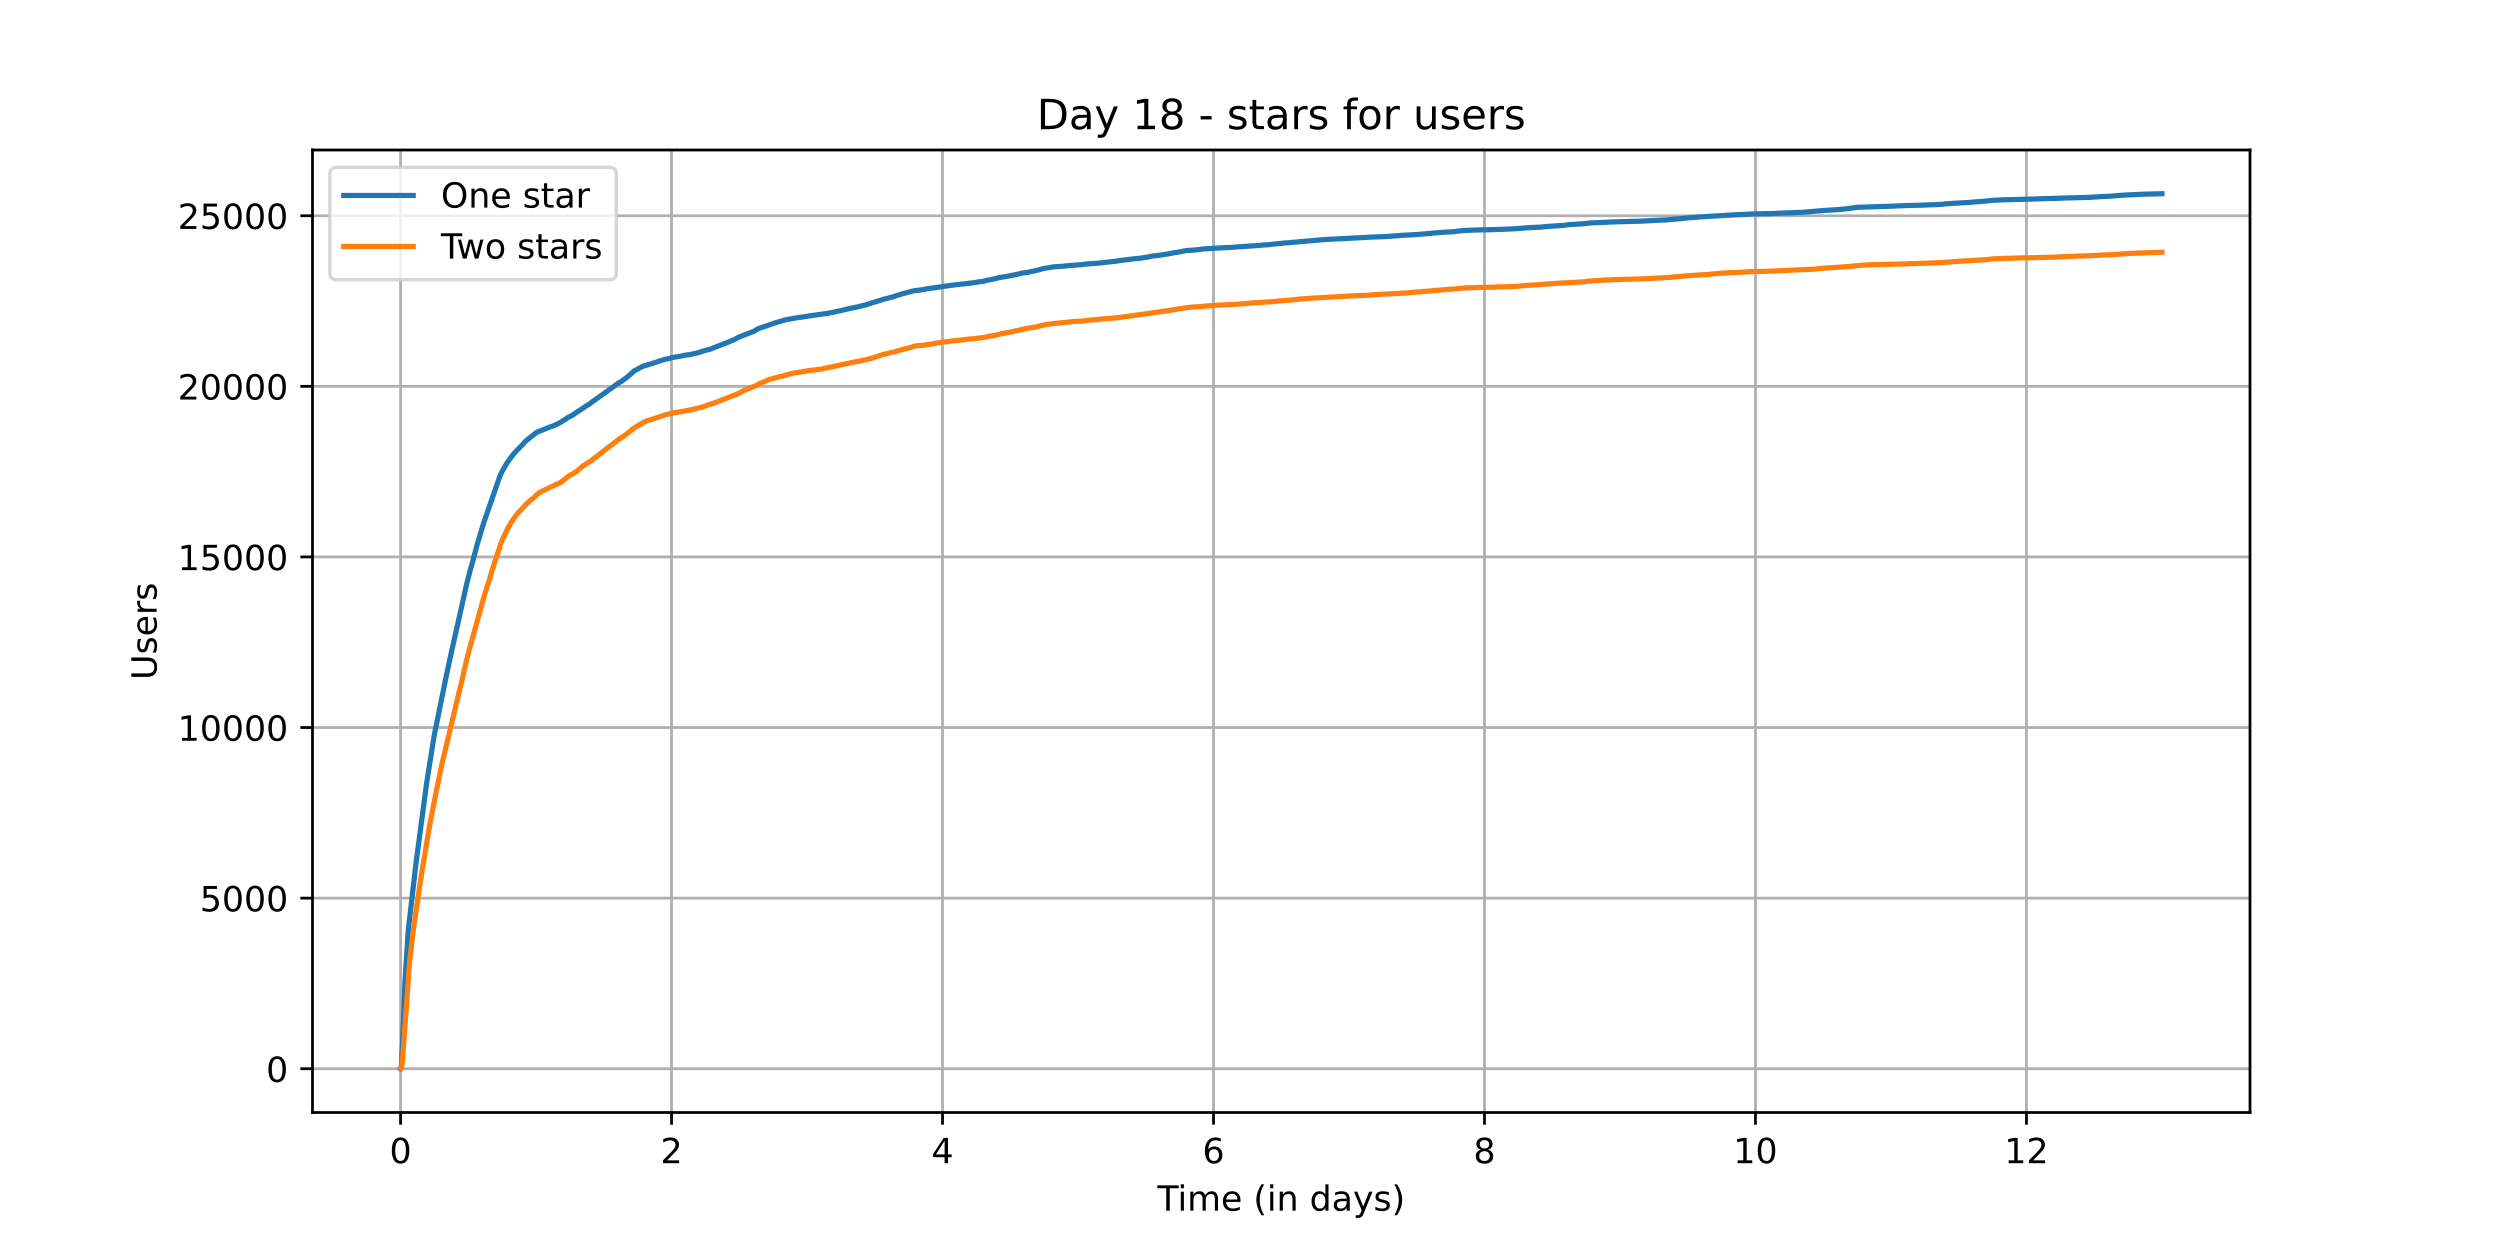 <?xml version="1.0" encoding="utf-8" standalone="no"?>
<!DOCTYPE svg PUBLIC "-//W3C//DTD SVG 1.1//EN"
  "http://www.w3.org/Graphics/SVG/1.1/DTD/svg11.dtd">
<!-- Created with matplotlib (https://matplotlib.org/) -->
<svg height="360pt" version="1.1" viewBox="0 0 720 360" width="720pt" xmlns="http://www.w3.org/2000/svg" xmlns:xlink="http://www.w3.org/1999/xlink">
 <defs>
  <style type="text/css">*{stroke-linecap:butt;stroke-linejoin:round;}</style>
 </defs>
 <g id="figure_1">
  <g id="patch_1">
   <path d="M 0 360 
L 720 360 
L 720 0 
L 0 0 
z
" style="fill:#ffffff;"/>
  </g>
  <g id="axes_1">
   <g id="patch_2">
    <path d="M 90 320.4 
L 648 320.4 
L 648 43.2 
L 90 43.2 
z
" style="fill:#ffffff;"/>
   </g>
   <g id="matplotlib.axis_1">
    <g id="xtick_1">
     <g id="line2d_1">
      <path clip-path="url(#pf887354963)" d="M 115.364 320.4 
L 115.364 43.2 
" style="fill:none;stroke:#b0b0b0;stroke-linecap:square;stroke-width:0.8;"/>
     </g>
     <g id="line2d_2">
      <defs>
       <path d="M 0 0 
L 0 3.5 
" id="m0a5badcfc6" style="stroke:#000000;stroke-width:0.8;"/>
      </defs>
      <g>
       <use style="stroke:#000000;stroke-width:0.8;" x="115.364" xlink:href="#m0a5badcfc6" y="320.4"/>
      </g>
     </g>
     <g id="text_1">
      <!-- 0 -->
      <g transform="translate(112.182 334.998)scale(0.1 -0.1)">
       <defs>
        <path d="M 31.781 66.406 
Q 24.172 66.406 20.328 58.906 
Q 16.5 51.422 16.5 36.375 
Q 16.5 21.391 20.328 13.891 
Q 24.172 6.391 31.781 6.391 
Q 39.453 6.391 43.281 13.891 
Q 47.125 21.391 47.125 36.375 
Q 47.125 51.422 43.281 58.906 
Q 39.453 66.406 31.781 66.406 
z
M 31.781 74.219 
Q 44.047 74.219 50.516 64.516 
Q 56.984 54.828 56.984 36.375 
Q 56.984 17.969 50.516 8.266 
Q 44.047 -1.422 31.781 -1.422 
Q 19.531 -1.422 13.062 8.266 
Q 6.594 17.969 6.594 36.375 
Q 6.594 54.828 13.062 64.516 
Q 19.531 74.219 31.781 74.219 
z
" id="DejaVuSans-48"/>
       </defs>
       <use xlink:href="#DejaVuSans-48"/>
      </g>
     </g>
    </g>
    <g id="xtick_2">
     <g id="line2d_3">
      <path clip-path="url(#pf887354963)" d="M 193.406 320.4 
L 193.406 43.2 
" style="fill:none;stroke:#b0b0b0;stroke-linecap:square;stroke-width:0.8;"/>
     </g>
     <g id="line2d_4">
      <g>
       <use style="stroke:#000000;stroke-width:0.8;" x="193.406" xlink:href="#m0a5badcfc6" y="320.4"/>
      </g>
     </g>
     <g id="text_2">
      <!-- 2 -->
      <g transform="translate(190.225 334.998)scale(0.1 -0.1)">
       <defs>
        <path d="M 19.188 8.297 
L 53.609 8.297 
L 53.609 0 
L 7.328 0 
L 7.328 8.297 
Q 12.938 14.109 22.625 23.891 
Q 32.328 33.688 34.812 36.531 
Q 39.547 41.844 41.422 45.531 
Q 43.312 49.219 43.312 52.781 
Q 43.312 58.594 39.234 62.25 
Q 35.156 65.922 28.609 65.922 
Q 23.969 65.922 18.812 64.312 
Q 13.672 62.703 7.812 59.422 
L 7.812 69.391 
Q 13.766 71.781 18.938 73 
Q 24.125 74.219 28.422 74.219 
Q 39.75 74.219 46.484 68.547 
Q 53.219 62.891 53.219 53.422 
Q 53.219 48.922 51.531 44.891 
Q 49.859 40.875 45.406 35.406 
Q 44.188 33.984 37.641 27.219 
Q 31.109 20.453 19.188 8.297 
z
" id="DejaVuSans-50"/>
       </defs>
       <use xlink:href="#DejaVuSans-50"/>
      </g>
     </g>
    </g>
    <g id="xtick_3">
     <g id="line2d_5">
      <path clip-path="url(#pf887354963)" d="M 271.448 320.4 
L 271.448 43.2 
" style="fill:none;stroke:#b0b0b0;stroke-linecap:square;stroke-width:0.8;"/>
     </g>
     <g id="line2d_6">
      <g>
       <use style="stroke:#000000;stroke-width:0.8;" x="271.448" xlink:href="#m0a5badcfc6" y="320.4"/>
      </g>
     </g>
     <g id="text_3">
      <!-- 4 -->
      <g transform="translate(268.267 334.998)scale(0.1 -0.1)">
       <defs>
        <path d="M 37.797 64.312 
L 12.891 25.391 
L 37.797 25.391 
z
M 35.203 72.906 
L 47.609 72.906 
L 47.609 25.391 
L 58.016 25.391 
L 58.016 17.188 
L 47.609 17.188 
L 47.609 0 
L 37.797 0 
L 37.797 17.188 
L 4.891 17.188 
L 4.891 26.703 
z
" id="DejaVuSans-52"/>
       </defs>
       <use xlink:href="#DejaVuSans-52"/>
      </g>
     </g>
    </g>
    <g id="xtick_4">
     <g id="line2d_7">
      <path clip-path="url(#pf887354963)" d="M 349.49 320.4 
L 349.49 43.2 
" style="fill:none;stroke:#b0b0b0;stroke-linecap:square;stroke-width:0.8;"/>
     </g>
     <g id="line2d_8">
      <g>
       <use style="stroke:#000000;stroke-width:0.8;" x="349.49" xlink:href="#m0a5badcfc6" y="320.4"/>
      </g>
     </g>
     <g id="text_4">
      <!-- 6 -->
      <g transform="translate(346.309 334.998)scale(0.1 -0.1)">
       <defs>
        <path d="M 33.016 40.375 
Q 26.375 40.375 22.484 35.828 
Q 18.609 31.297 18.609 23.391 
Q 18.609 15.531 22.484 10.953 
Q 26.375 6.391 33.016 6.391 
Q 39.656 6.391 43.531 10.953 
Q 47.406 15.531 47.406 23.391 
Q 47.406 31.297 43.531 35.828 
Q 39.656 40.375 33.016 40.375 
z
M 52.594 71.297 
L 52.594 62.312 
Q 48.875 64.062 45.094 64.984 
Q 41.312 65.922 37.594 65.922 
Q 27.828 65.922 22.672 59.328 
Q 17.531 52.734 16.797 39.406 
Q 19.672 43.656 24.016 45.922 
Q 28.375 48.188 33.594 48.188 
Q 44.578 48.188 50.953 41.516 
Q 57.328 34.859 57.328 23.391 
Q 57.328 12.156 50.688 5.359 
Q 44.047 -1.422 33.016 -1.422 
Q 20.359 -1.422 13.672 8.266 
Q 6.984 17.969 6.984 36.375 
Q 6.984 53.656 15.188 63.938 
Q 23.391 74.219 37.203 74.219 
Q 40.922 74.219 44.703 73.484 
Q 48.484 72.75 52.594 71.297 
z
" id="DejaVuSans-54"/>
       </defs>
       <use xlink:href="#DejaVuSans-54"/>
      </g>
     </g>
    </g>
    <g id="xtick_5">
     <g id="line2d_9">
      <path clip-path="url(#pf887354963)" d="M 427.533 320.4 
L 427.533 43.2 
" style="fill:none;stroke:#b0b0b0;stroke-linecap:square;stroke-width:0.8;"/>
     </g>
     <g id="line2d_10">
      <g>
       <use style="stroke:#000000;stroke-width:0.8;" x="427.533" xlink:href="#m0a5badcfc6" y="320.4"/>
      </g>
     </g>
     <g id="text_5">
      <!-- 8 -->
      <g transform="translate(424.351 334.998)scale(0.1 -0.1)">
       <defs>
        <path d="M 31.781 34.625 
Q 24.75 34.625 20.719 30.859 
Q 16.703 27.094 16.703 20.516 
Q 16.703 13.922 20.719 10.156 
Q 24.75 6.391 31.781 6.391 
Q 38.812 6.391 42.859 10.172 
Q 46.922 13.969 46.922 20.516 
Q 46.922 27.094 42.891 30.859 
Q 38.875 34.625 31.781 34.625 
z
M 21.922 38.812 
Q 15.578 40.375 12.031 44.719 
Q 8.5 49.078 8.5 55.328 
Q 8.5 64.062 14.719 69.141 
Q 20.953 74.219 31.781 74.219 
Q 42.672 74.219 48.875 69.141 
Q 55.078 64.062 55.078 55.328 
Q 55.078 49.078 51.531 44.719 
Q 48 40.375 41.703 38.812 
Q 48.828 37.156 52.797 32.312 
Q 56.781 27.484 56.781 20.516 
Q 56.781 9.906 50.312 4.234 
Q 43.844 -1.422 31.781 -1.422 
Q 19.734 -1.422 13.25 4.234 
Q 6.781 9.906 6.781 20.516 
Q 6.781 27.484 10.781 32.312 
Q 14.797 37.156 21.922 38.812 
z
M 18.312 54.391 
Q 18.312 48.734 21.844 45.562 
Q 25.391 42.391 31.781 42.391 
Q 38.141 42.391 41.719 45.562 
Q 45.312 48.734 45.312 54.391 
Q 45.312 60.062 41.719 63.234 
Q 38.141 66.406 31.781 66.406 
Q 25.391 66.406 21.844 63.234 
Q 18.312 60.062 18.312 54.391 
z
" id="DejaVuSans-56"/>
       </defs>
       <use xlink:href="#DejaVuSans-56"/>
      </g>
     </g>
    </g>
    <g id="xtick_6">
     <g id="line2d_11">
      <path clip-path="url(#pf887354963)" d="M 505.575 320.4 
L 505.575 43.2 
" style="fill:none;stroke:#b0b0b0;stroke-linecap:square;stroke-width:0.8;"/>
     </g>
     <g id="line2d_12">
      <g>
       <use style="stroke:#000000;stroke-width:0.8;" x="505.575" xlink:href="#m0a5badcfc6" y="320.4"/>
      </g>
     </g>
     <g id="text_6">
      <!-- 10 -->
      <g transform="translate(499.212 334.998)scale(0.1 -0.1)">
       <defs>
        <path d="M 12.406 8.297 
L 28.516 8.297 
L 28.516 63.922 
L 10.984 60.406 
L 10.984 69.391 
L 28.422 72.906 
L 38.281 72.906 
L 38.281 8.297 
L 54.391 8.297 
L 54.391 0 
L 12.406 0 
z
" id="DejaVuSans-49"/>
       </defs>
       <use xlink:href="#DejaVuSans-49"/>
       <use x="63.623" xlink:href="#DejaVuSans-48"/>
      </g>
     </g>
    </g>
    <g id="xtick_7">
     <g id="line2d_13">
      <path clip-path="url(#pf887354963)" d="M 583.617 320.4 
L 583.617 43.2 
" style="fill:none;stroke:#b0b0b0;stroke-linecap:square;stroke-width:0.8;"/>
     </g>
     <g id="line2d_14">
      <g>
       <use style="stroke:#000000;stroke-width:0.8;" x="583.617" xlink:href="#m0a5badcfc6" y="320.4"/>
      </g>
     </g>
     <g id="text_7">
      <!-- 12 -->
      <g transform="translate(577.255 334.998)scale(0.1 -0.1)">
       <use xlink:href="#DejaVuSans-49"/>
       <use x="63.623" xlink:href="#DejaVuSans-50"/>
      </g>
     </g>
    </g>
    <g id="text_8">
     <!-- Time (in days) -->
     <g transform="translate(333.327 348.677)scale(0.1 -0.1)">
      <defs>
       <path d="M -0.297 72.906 
L 61.375 72.906 
L 61.375 64.594 
L 35.5 64.594 
L 35.5 0 
L 25.594 0 
L 25.594 64.594 
L -0.297 64.594 
z
" id="DejaVuSans-84"/>
       <path d="M 9.422 54.688 
L 18.406 54.688 
L 18.406 0 
L 9.422 0 
z
M 9.422 75.984 
L 18.406 75.984 
L 18.406 64.594 
L 9.422 64.594 
z
" id="DejaVuSans-105"/>
       <path d="M 52 44.188 
Q 55.375 50.25 60.062 53.125 
Q 64.75 56 71.094 56 
Q 79.641 56 84.281 50.016 
Q 88.922 44.047 88.922 33.016 
L 88.922 0 
L 79.891 0 
L 79.891 32.719 
Q 79.891 40.578 77.094 44.375 
Q 74.312 48.188 68.609 48.188 
Q 61.625 48.188 57.562 43.547 
Q 53.516 38.922 53.516 30.906 
L 53.516 0 
L 44.484 0 
L 44.484 32.719 
Q 44.484 40.625 41.703 44.406 
Q 38.922 48.188 33.109 48.188 
Q 26.219 48.188 22.156 43.531 
Q 18.109 38.875 18.109 30.906 
L 18.109 0 
L 9.078 0 
L 9.078 54.688 
L 18.109 54.688 
L 18.109 46.188 
Q 21.188 51.219 25.484 53.609 
Q 29.781 56 35.688 56 
Q 41.656 56 45.828 52.969 
Q 50 49.953 52 44.188 
z
" id="DejaVuSans-109"/>
       <path d="M 56.203 29.594 
L 56.203 25.203 
L 14.891 25.203 
Q 15.484 15.922 20.484 11.062 
Q 25.484 6.203 34.422 6.203 
Q 39.594 6.203 44.453 7.469 
Q 49.312 8.734 54.109 11.281 
L 54.109 2.781 
Q 49.266 0.734 44.188 -0.344 
Q 39.109 -1.422 33.891 -1.422 
Q 20.797 -1.422 13.156 6.188 
Q 5.516 13.812 5.516 26.812 
Q 5.516 40.234 12.766 48.109 
Q 20.016 56 32.328 56 
Q 43.359 56 49.781 48.891 
Q 56.203 41.797 56.203 29.594 
z
M 47.219 32.234 
Q 47.125 39.594 43.094 43.984 
Q 39.062 48.391 32.422 48.391 
Q 24.906 48.391 20.391 44.141 
Q 15.875 39.891 15.188 32.172 
z
" id="DejaVuSans-101"/>
       <path id="DejaVuSans-32"/>
       <path d="M 31 75.875 
Q 24.469 64.656 21.281 53.656 
Q 18.109 42.672 18.109 31.391 
Q 18.109 20.125 21.312 9.062 
Q 24.516 -2 31 -13.188 
L 23.188 -13.188 
Q 15.875 -1.703 12.234 9.375 
Q 8.594 20.453 8.594 31.391 
Q 8.594 42.281 12.203 53.312 
Q 15.828 64.359 23.188 75.875 
z
" id="DejaVuSans-40"/>
       <path d="M 54.891 33.016 
L 54.891 0 
L 45.906 0 
L 45.906 32.719 
Q 45.906 40.484 42.875 44.328 
Q 39.844 48.188 33.797 48.188 
Q 26.516 48.188 22.312 43.547 
Q 18.109 38.922 18.109 30.906 
L 18.109 0 
L 9.078 0 
L 9.078 54.688 
L 18.109 54.688 
L 18.109 46.188 
Q 21.344 51.125 25.703 53.562 
Q 30.078 56 35.797 56 
Q 45.219 56 50.047 50.172 
Q 54.891 44.344 54.891 33.016 
z
" id="DejaVuSans-110"/>
       <path d="M 45.406 46.391 
L 45.406 75.984 
L 54.391 75.984 
L 54.391 0 
L 45.406 0 
L 45.406 8.203 
Q 42.578 3.328 38.25 0.953 
Q 33.938 -1.422 27.875 -1.422 
Q 17.969 -1.422 11.734 6.484 
Q 5.516 14.406 5.516 27.297 
Q 5.516 40.188 11.734 48.094 
Q 17.969 56 27.875 56 
Q 33.938 56 38.25 53.625 
Q 42.578 51.266 45.406 46.391 
z
M 14.797 27.297 
Q 14.797 17.391 18.875 11.75 
Q 22.953 6.109 30.078 6.109 
Q 37.203 6.109 41.297 11.75 
Q 45.406 17.391 45.406 27.297 
Q 45.406 37.203 41.297 42.844 
Q 37.203 48.484 30.078 48.484 
Q 22.953 48.484 18.875 42.844 
Q 14.797 37.203 14.797 27.297 
z
" id="DejaVuSans-100"/>
       <path d="M 34.281 27.484 
Q 23.391 27.484 19.188 25 
Q 14.984 22.516 14.984 16.5 
Q 14.984 11.719 18.141 8.906 
Q 21.297 6.109 26.703 6.109 
Q 34.188 6.109 38.703 11.406 
Q 43.219 16.703 43.219 25.484 
L 43.219 27.484 
z
M 52.203 31.203 
L 52.203 0 
L 43.219 0 
L 43.219 8.297 
Q 40.141 3.328 35.547 0.953 
Q 30.953 -1.422 24.312 -1.422 
Q 15.922 -1.422 10.953 3.297 
Q 6 8.016 6 15.922 
Q 6 25.141 12.172 29.828 
Q 18.359 34.516 30.609 34.516 
L 43.219 34.516 
L 43.219 35.406 
Q 43.219 41.609 39.141 45 
Q 35.062 48.391 27.688 48.391 
Q 23 48.391 18.547 47.266 
Q 14.109 46.141 10.016 43.891 
L 10.016 52.203 
Q 14.938 54.109 19.578 55.047 
Q 24.219 56 28.609 56 
Q 40.484 56 46.344 49.844 
Q 52.203 43.703 52.203 31.203 
z
" id="DejaVuSans-97"/>
       <path d="M 32.172 -5.078 
Q 28.375 -14.844 24.75 -17.812 
Q 21.141 -20.797 15.094 -20.797 
L 7.906 -20.797 
L 7.906 -13.281 
L 13.188 -13.281 
Q 16.891 -13.281 18.938 -11.516 
Q 21 -9.766 23.484 -3.219 
L 25.094 0.875 
L 2.984 54.688 
L 12.5 54.688 
L 29.594 11.922 
L 46.688 54.688 
L 56.203 54.688 
z
" id="DejaVuSans-121"/>
       <path d="M 44.281 53.078 
L 44.281 44.578 
Q 40.484 46.531 36.375 47.5 
Q 32.281 48.484 27.875 48.484 
Q 21.188 48.484 17.844 46.438 
Q 14.5 44.391 14.5 40.281 
Q 14.5 37.156 16.891 35.375 
Q 19.281 33.594 26.516 31.984 
L 29.594 31.297 
Q 39.156 29.25 43.188 25.516 
Q 47.219 21.781 47.219 15.094 
Q 47.219 7.469 41.188 3.016 
Q 35.156 -1.422 24.609 -1.422 
Q 20.219 -1.422 15.453 -0.562 
Q 10.688 0.297 5.422 2 
L 5.422 11.281 
Q 10.406 8.688 15.234 7.391 
Q 20.062 6.109 24.812 6.109 
Q 31.156 6.109 34.562 8.281 
Q 37.984 10.453 37.984 14.406 
Q 37.984 18.062 35.516 20.016 
Q 33.062 21.969 24.703 23.781 
L 21.578 24.516 
Q 13.234 26.266 9.516 29.906 
Q 5.812 33.547 5.812 39.891 
Q 5.812 47.609 11.281 51.797 
Q 16.75 56 26.812 56 
Q 31.781 56 36.172 55.266 
Q 40.578 54.547 44.281 53.078 
z
" id="DejaVuSans-115"/>
       <path d="M 8.016 75.875 
L 15.828 75.875 
Q 23.141 64.359 26.781 53.312 
Q 30.422 42.281 30.422 31.391 
Q 30.422 20.453 26.781 9.375 
Q 23.141 -1.703 15.828 -13.188 
L 8.016 -13.188 
Q 14.5 -2 17.703 9.062 
Q 20.906 20.125 20.906 31.391 
Q 20.906 42.672 17.703 53.656 
Q 14.5 64.656 8.016 75.875 
z
" id="DejaVuSans-41"/>
      </defs>
      <use xlink:href="#DejaVuSans-84"/>
      <use x="57.959" xlink:href="#DejaVuSans-105"/>
      <use x="85.742" xlink:href="#DejaVuSans-109"/>
      <use x="183.154" xlink:href="#DejaVuSans-101"/>
      <use x="244.678" xlink:href="#DejaVuSans-32"/>
      <use x="276.465" xlink:href="#DejaVuSans-40"/>
      <use x="315.479" xlink:href="#DejaVuSans-105"/>
      <use x="343.262" xlink:href="#DejaVuSans-110"/>
      <use x="406.641" xlink:href="#DejaVuSans-32"/>
      <use x="438.428" xlink:href="#DejaVuSans-100"/>
      <use x="501.904" xlink:href="#DejaVuSans-97"/>
      <use x="563.184" xlink:href="#DejaVuSans-121"/>
      <use x="622.363" xlink:href="#DejaVuSans-115"/>
      <use x="674.463" xlink:href="#DejaVuSans-41"/>
     </g>
    </g>
   </g>
   <g id="matplotlib.axis_2">
    <g id="ytick_1">
     <g id="line2d_15">
      <path clip-path="url(#pf887354963)" d="M 90 307.8 
L 648 307.8 
" style="fill:none;stroke:#b0b0b0;stroke-linecap:square;stroke-width:0.8;"/>
     </g>
     <g id="line2d_16">
      <defs>
       <path d="M 0 0 
L -3.5 0 
" id="m381aee2d5c" style="stroke:#000000;stroke-width:0.8;"/>
      </defs>
      <g>
       <use style="stroke:#000000;stroke-width:0.8;" x="90" xlink:href="#m381aee2d5c" y="307.8"/>
      </g>
     </g>
     <g id="text_9">
      <!-- 0 -->
      <g transform="translate(76.638 311.599)scale(0.1 -0.1)">
       <use xlink:href="#DejaVuSans-48"/>
      </g>
     </g>
    </g>
    <g id="ytick_2">
     <g id="line2d_17">
      <path clip-path="url(#pf887354963)" d="M 90 258.668 
L 648 258.668 
" style="fill:none;stroke:#b0b0b0;stroke-linecap:square;stroke-width:0.8;"/>
     </g>
     <g id="line2d_18">
      <g>
       <use style="stroke:#000000;stroke-width:0.8;" x="90" xlink:href="#m381aee2d5c" y="258.668"/>
      </g>
     </g>
     <g id="text_10">
      <!-- 5000 -->
      <g transform="translate(57.55 262.467)scale(0.1 -0.1)">
       <defs>
        <path d="M 10.797 72.906 
L 49.516 72.906 
L 49.516 64.594 
L 19.828 64.594 
L 19.828 46.734 
Q 21.969 47.469 24.109 47.828 
Q 26.266 48.188 28.422 48.188 
Q 40.625 48.188 47.75 41.5 
Q 54.891 34.812 54.891 23.391 
Q 54.891 11.625 47.562 5.094 
Q 40.234 -1.422 26.906 -1.422 
Q 22.312 -1.422 17.547 -0.641 
Q 12.797 0.141 7.719 1.703 
L 7.719 11.625 
Q 12.109 9.234 16.797 8.062 
Q 21.484 6.891 26.703 6.891 
Q 35.156 6.891 40.078 11.328 
Q 45.016 15.766 45.016 23.391 
Q 45.016 31 40.078 35.438 
Q 35.156 39.891 26.703 39.891 
Q 22.75 39.891 18.812 39.016 
Q 14.891 38.141 10.797 36.281 
z
" id="DejaVuSans-53"/>
       </defs>
       <use xlink:href="#DejaVuSans-53"/>
       <use x="63.623" xlink:href="#DejaVuSans-48"/>
       <use x="127.246" xlink:href="#DejaVuSans-48"/>
       <use x="190.869" xlink:href="#DejaVuSans-48"/>
      </g>
     </g>
    </g>
    <g id="ytick_3">
     <g id="line2d_19">
      <path clip-path="url(#pf887354963)" d="M 90 209.535 
L 648 209.535 
" style="fill:none;stroke:#b0b0b0;stroke-linecap:square;stroke-width:0.8;"/>
     </g>
     <g id="line2d_20">
      <g>
       <use style="stroke:#000000;stroke-width:0.8;" x="90" xlink:href="#m381aee2d5c" y="209.535"/>
      </g>
     </g>
     <g id="text_11">
      <!-- 10000 -->
      <g transform="translate(51.188 213.334)scale(0.1 -0.1)">
       <use xlink:href="#DejaVuSans-49"/>
       <use x="63.623" xlink:href="#DejaVuSans-48"/>
       <use x="127.246" xlink:href="#DejaVuSans-48"/>
       <use x="190.869" xlink:href="#DejaVuSans-48"/>
       <use x="254.492" xlink:href="#DejaVuSans-48"/>
      </g>
     </g>
    </g>
    <g id="ytick_4">
     <g id="line2d_21">
      <path clip-path="url(#pf887354963)" d="M 90 160.403 
L 648 160.403 
" style="fill:none;stroke:#b0b0b0;stroke-linecap:square;stroke-width:0.8;"/>
     </g>
     <g id="line2d_22">
      <g>
       <use style="stroke:#000000;stroke-width:0.8;" x="90" xlink:href="#m381aee2d5c" y="160.403"/>
      </g>
     </g>
     <g id="text_12">
      <!-- 15000 -->
      <g transform="translate(51.188 164.202)scale(0.1 -0.1)">
       <use xlink:href="#DejaVuSans-49"/>
       <use x="63.623" xlink:href="#DejaVuSans-53"/>
       <use x="127.246" xlink:href="#DejaVuSans-48"/>
       <use x="190.869" xlink:href="#DejaVuSans-48"/>
       <use x="254.492" xlink:href="#DejaVuSans-48"/>
      </g>
     </g>
    </g>
    <g id="ytick_5">
     <g id="line2d_23">
      <path clip-path="url(#pf887354963)" d="M 90 111.27 
L 648 111.27 
" style="fill:none;stroke:#b0b0b0;stroke-linecap:square;stroke-width:0.8;"/>
     </g>
     <g id="line2d_24">
      <g>
       <use style="stroke:#000000;stroke-width:0.8;" x="90" xlink:href="#m381aee2d5c" y="111.27"/>
      </g>
     </g>
     <g id="text_13">
      <!-- 20000 -->
      <g transform="translate(51.188 115.07)scale(0.1 -0.1)">
       <use xlink:href="#DejaVuSans-50"/>
       <use x="63.623" xlink:href="#DejaVuSans-48"/>
       <use x="127.246" xlink:href="#DejaVuSans-48"/>
       <use x="190.869" xlink:href="#DejaVuSans-48"/>
       <use x="254.492" xlink:href="#DejaVuSans-48"/>
      </g>
     </g>
    </g>
    <g id="ytick_6">
     <g id="line2d_25">
      <path clip-path="url(#pf887354963)" d="M 90 62.138 
L 648 62.138 
" style="fill:none;stroke:#b0b0b0;stroke-linecap:square;stroke-width:0.8;"/>
     </g>
     <g id="line2d_26">
      <g>
       <use style="stroke:#000000;stroke-width:0.8;" x="90" xlink:href="#m381aee2d5c" y="62.138"/>
      </g>
     </g>
     <g id="text_14">
      <!-- 25000 -->
      <g transform="translate(51.188 65.937)scale(0.1 -0.1)">
       <use xlink:href="#DejaVuSans-50"/>
       <use x="63.623" xlink:href="#DejaVuSans-53"/>
       <use x="127.246" xlink:href="#DejaVuSans-48"/>
       <use x="190.869" xlink:href="#DejaVuSans-48"/>
       <use x="254.492" xlink:href="#DejaVuSans-48"/>
      </g>
     </g>
    </g>
    <g id="text_15">
     <!-- Users -->
     <g transform="translate(45.108 195.801)rotate(-90)scale(0.1 -0.1)">
      <defs>
       <path d="M 8.688 72.906 
L 18.609 72.906 
L 18.609 28.609 
Q 18.609 16.891 22.844 11.734 
Q 27.094 6.594 36.625 6.594 
Q 46.094 6.594 50.344 11.734 
Q 54.594 16.891 54.594 28.609 
L 54.594 72.906 
L 64.5 72.906 
L 64.5 27.391 
Q 64.5 13.141 57.438 5.859 
Q 50.391 -1.422 36.625 -1.422 
Q 22.797 -1.422 15.734 5.859 
Q 8.688 13.141 8.688 27.391 
z
" id="DejaVuSans-85"/>
       <path d="M 41.109 46.297 
Q 39.594 47.172 37.812 47.578 
Q 36.031 48 33.891 48 
Q 26.266 48 22.188 43.047 
Q 18.109 38.094 18.109 28.812 
L 18.109 0 
L 9.078 0 
L 9.078 54.688 
L 18.109 54.688 
L 18.109 46.188 
Q 20.953 51.172 25.484 53.578 
Q 30.031 56 36.531 56 
Q 37.453 56 38.578 55.875 
Q 39.703 55.766 41.062 55.516 
z
" id="DejaVuSans-114"/>
      </defs>
      <use xlink:href="#DejaVuSans-85"/>
      <use x="73.193" xlink:href="#DejaVuSans-115"/>
      <use x="125.293" xlink:href="#DejaVuSans-101"/>
      <use x="186.816" xlink:href="#DejaVuSans-114"/>
      <use x="227.93" xlink:href="#DejaVuSans-115"/>
     </g>
    </g>
   </g>
   <g id="line2d_27">
    <path clip-path="url(#pf887354963)" d="M 115.364 307.8 
L 115.465 307.712 
L 115.626 306.64 
L 115.868 301.943 
L 116.646 282.458 
L 117.533 268.592 
L 117.694 266.883 
L 119.842 248.369 
L 120.674 242.11 
L 122.823 225.847 
L 125.025 211.962 
L 128.651 194.098 
L 128.785 193.518 
L 129.403 190.56 
L 130.369 186.207 
L 130.852 184.045 
L 131.9 179.417 
L 134.263 168.785 
L 134.424 168.077 
L 135.123 165.395 
L 135.633 163.449 
L 135.794 162.948 
L 137.539 156.423 
L 137.97 155.028 
L 139.287 150.655 
L 144.042 136.927 
L 144.203 136.603 
L 144.606 135.748 
L 146.192 133.036 
L 146.273 132.938 
L 147.965 130.678 
L 150.866 127.632 
L 151.107 127.327 
L 151.51 126.924 
L 153.981 124.978 
L 154.303 124.703 
L 154.598 124.536 
L 155.135 124.271 
L 158.197 123.062 
L 158.385 122.964 
L 158.762 122.866 
L 159.084 122.758 
L 160.507 122.139 
L 160.749 121.971 
L 161.689 121.51 
L 162.145 121.166 
L 162.978 120.674 
L 163.085 120.576 
L 163.488 120.281 
L 164.32 119.869 
L 164.508 119.77 
L 165.019 119.495 
L 165.233 119.309 
L 167.382 117.884 
L 167.811 117.618 
L 168.107 117.383 
L 168.429 117.196 
L 169.852 116.272 
L 170.067 116.164 
L 170.738 115.574 
L 170.953 115.466 
L 171.356 115.211 
L 171.571 114.995 
L 171.759 114.887 
L 178.339 110.17 
L 179.011 109.816 
L 179.521 109.423 
L 179.789 109.236 
L 179.977 109.089 
L 180.353 108.843 
L 180.595 108.617 
L 181.105 108.224 
L 181.266 108.077 
L 181.669 107.674 
L 181.857 107.536 
L 182.018 107.418 
L 182.18 107.242 
L 182.582 106.839 
L 183.441 106.416 
L 183.791 106.19 
L 184.006 106.082 
L 184.65 105.748 
L 184.865 105.64 
L 185.321 105.424 
L 185.697 105.316 
L 185.993 105.227 
L 187.631 104.736 
L 187.953 104.638 
L 188.275 104.529 
L 191.498 103.478 
L 192.169 103.37 
L 192.76 103.262 
L 193.109 103.154 
L 193.27 103.046 
L 193.861 102.938 
L 194.506 102.83 
L 195.07 102.731 
L 195.875 102.623 
L 196.896 102.368 
L 197.513 102.26 
L 197.997 102.201 
L 198.909 102.102 
L 199.071 102.034 
L 199.474 101.935 
L 199.742 101.857 
L 200.413 101.749 
L 201.783 101.356 
L 202.051 101.247 
L 203.609 100.786 
L 204.2 100.678 
L 209.866 98.486 
L 210.054 98.388 
L 211.907 97.592 
L 212.82 97.061 
L 217.386 95.302 
L 217.574 95.096 
L 218.192 94.762 
L 218.38 94.654 
L 222.999 93.062 
L 223.402 92.954 
L 225.523 92.286 
L 226.007 92.178 
L 226.812 91.991 
L 227.511 91.883 
L 227.752 91.834 
L 228.343 91.735 
L 228.639 91.657 
L 229.068 91.608 
L 229.632 91.509 
L 229.82 91.45 
L 230.25 91.401 
L 231.243 91.293 
L 231.485 91.244 
L 232.263 91.136 
L 233.043 90.969 
L 233.956 90.861 
L 234.171 90.831 
L 234.949 90.723 
L 235.513 90.635 
L 236.4 90.527 
L 236.937 90.438 
L 237.876 90.33 
L 238.467 90.222 
L 238.95 90.114 
L 239.138 90.065 
L 239.89 89.957 
L 241.02 89.662 
L 241.557 89.554 
L 242.014 89.505 
L 242.524 89.397 
L 242.846 89.289 
L 244.619 88.866 
L 244.888 88.797 
L 245.532 88.689 
L 246.284 88.522 
L 246.928 88.414 
L 247.223 88.326 
L 248.378 88.021 
L 248.996 87.913 
L 251.52 87.107 
L 251.896 86.999 
L 252.165 86.93 
L 252.487 86.822 
L 254.823 86.085 
L 255.307 85.987 
L 255.603 85.898 
L 256.086 85.79 
L 257.483 85.397 
L 257.752 85.289 
L 260.062 84.552 
L 260.519 84.444 
L 261.379 84.238 
L 261.674 84.13 
L 262.775 83.835 
L 263.367 83.727 
L 263.823 83.668 
L 264.79 83.56 
L 265.3 83.481 
L 266.107 83.373 
L 266.939 83.177 
L 267.53 83.068 
L 267.96 83.019 
L 269.034 82.911 
L 269.276 82.852 
L 269.974 82.744 
L 270.457 82.675 
L 271.424 82.567 
L 272.042 82.449 
L 272.767 82.341 
L 273.169 82.302 
L 273.707 82.194 
L 274.136 82.145 
L 275.076 82.037 
L 275.318 81.997 
L 276.338 81.889 
L 276.822 81.821 
L 278.272 81.712 
L 278.943 81.575 
L 280.124 81.467 
L 280.635 81.398 
L 281.199 81.29 
L 281.816 81.172 
L 282.998 81.064 
L 283.186 80.995 
L 283.588 80.887 
L 284.528 80.661 
L 285.173 80.563 
L 285.361 80.504 
L 285.844 80.396 
L 286.381 80.317 
L 286.838 80.209 
L 287.106 80.14 
L 287.428 80.032 
L 288.1 79.904 
L 288.744 79.796 
L 289.308 79.708 
L 290.06 79.6 
L 291.081 79.344 
L 291.833 79.236 
L 292.639 79.059 
L 293.122 78.951 
L 294.089 78.706 
L 294.653 78.597 
L 295.056 78.558 
L 295.916 78.46 
L 296.212 78.371 
L 297.017 78.185 
L 297.689 78.077 
L 298.629 77.841 
L 299.14 77.733 
L 300.536 77.34 
L 301.101 77.251 
L 301.289 77.192 
L 302.202 77.084 
L 302.471 77.025 
L 303.035 76.927 
L 303.277 76.868 
L 304.727 76.76 
L 305.05 76.75 
L 306.581 76.642 
L 307.091 76.563 
L 308.514 76.455 
L 308.89 76.426 
L 310.045 76.328 
L 310.233 76.308 
L 311.737 76.2 
L 312.327 76.092 
L 313.67 75.984 
L 314.126 75.934 
L 315.872 75.836 
L 316.113 75.797 
L 316.516 75.767 
L 317.402 75.669 
L 317.644 75.62 
L 318.88 75.512 
L 319.389 75.433 
L 320.383 75.335 
L 320.598 75.315 
L 321.512 75.207 
L 321.753 75.158 
L 322.452 75.05 
L 322.957 74.981 
L 323.95 74.873 
L 324.541 74.775 
L 325.454 74.677 
L 325.669 74.637 
L 326.609 74.539 
L 326.824 74.51 
L 327.253 74.46 
L 328.461 74.352 
L 329.025 74.264 
L 329.724 74.156 
L 330.261 74.067 
L 331.013 73.959 
L 331.362 73.822 
L 332.06 73.714 
L 332.517 73.665 
L 333.644 73.556 
L 333.886 73.517 
L 334.638 73.409 
L 335.337 73.271 
L 336.197 73.163 
L 336.788 73.055 
L 337.351 72.947 
L 338.104 72.79 
L 338.964 72.682 
L 339.635 72.554 
L 340.226 72.446 
L 340.978 72.279 
L 341.65 72.171 
L 342.08 72.132 
L 343.907 72.024 
L 344.418 71.955 
L 345.519 71.856 
L 345.787 71.798 
L 346.647 71.689 
L 347.023 71.67 
L 348.876 71.562 
L 349.306 71.513 
L 351.508 71.404 
L 351.911 71.365 
L 354.489 71.257 
L 354.864 71.228 
L 356.073 71.119 
L 356.449 71.09 
L 358.409 70.982 
L 358.812 70.943 
L 360.477 70.835 
L 360.692 70.815 
L 362.356 70.707 
L 362.598 70.667 
L 363.887 70.559 
L 364.263 70.54 
L 365.874 70.432 
L 366.438 70.343 
L 367.405 70.235 
L 367.861 70.186 
L 369.15 70.078 
L 369.688 69.999 
L 371.353 69.891 
L 371.568 69.872 
L 372.051 69.803 
L 373.69 69.695 
L 374.2 69.616 
L 375.704 69.508 
L 376.214 69.439 
L 377.827 69.331 
L 378.31 69.262 
L 379.573 69.164 
L 379.788 69.135 
L 381.05 69.026 
L 381.426 69.007 
L 383.092 68.899 
L 383.468 68.869 
L 386.126 68.761 
L 386.503 68.741 
L 388.49 68.633 
L 388.839 68.614 
L 390.879 68.506 
L 391.228 68.496 
L 393.109 68.388 
L 393.484 68.358 
L 395.74 68.25 
L 396.089 68.24 
L 399.124 68.132 
L 399.501 68.113 
L 400.843 68.004 
L 401.219 67.975 
L 403.018 67.867 
L 403.582 67.769 
L 405.945 67.661 
L 406.295 67.641 
L 408.255 67.533 
L 408.765 67.464 
L 410.484 67.356 
L 410.645 67.317 
L 411.988 67.209 
L 412.471 67.14 
L 414.191 67.032 
L 414.621 66.983 
L 415.829 66.894 
L 415.991 66.865 
L 418.22 66.757 
L 418.597 66.737 
L 419.376 66.629 
L 419.859 66.56 
L 420.96 66.452 
L 421.444 66.393 
L 423.994 66.285 
L 424.371 66.265 
L 428.962 66.157 
L 429.284 66.147 
L 432.748 66.039 
L 433.125 66.02 
L 435.73 65.911 
L 436.052 65.902 
L 437.502 65.794 
L 437.851 65.774 
L 438.925 65.666 
L 439.328 65.636 
L 441.369 65.528 
L 441.745 65.499 
L 443.947 65.391 
L 444.162 65.361 
L 445.263 65.253 
L 445.72 65.204 
L 447.546 65.096 
L 448.003 65.047 
L 450.044 64.939 
L 450.528 64.88 
L 451.307 64.772 
L 451.844 64.683 
L 453.992 64.585 
L 454.207 64.546 
L 456.033 64.437 
L 456.463 64.388 
L 457.376 64.28 
L 457.859 64.221 
L 460.196 64.113 
L 460.544 64.094 
L 463.337 63.985 
L 463.794 63.936 
L 467.822 63.828 
L 468.171 63.809 
L 472.307 63.7 
L 472.656 63.691 
L 474.724 63.583 
L 475.1 63.563 
L 477.142 63.455 
L 477.518 63.435 
L 480.096 63.327 
L 480.606 63.258 
L 481.869 63.15 
L 482.084 63.131 
L 483.373 63.022 
L 483.749 63.003 
L 484.796 62.895 
L 485.011 62.855 
L 486.22 62.747 
L 486.434 62.708 
L 488.395 62.6 
L 488.959 62.511 
L 490.919 62.403 
L 491.268 62.384 
L 492.477 62.276 
L 492.799 62.266 
L 494.84 62.168 
L 495.055 62.138 
L 497.016 62.04 
L 497.23 62.001 
L 499.298 61.892 
L 499.701 61.863 
L 502.118 61.755 
L 502.495 61.735 
L 504.267 61.627 
L 504.589 61.617 
L 510.014 61.509 
L 510.364 61.499 
L 512.566 61.391 
L 512.915 61.372 
L 516.218 61.264 
L 516.621 61.234 
L 519.254 61.136 
L 519.468 61.106 
L 519.871 61.077 
L 521.241 60.969 
L 521.644 60.929 
L 522.879 60.821 
L 523.282 60.792 
L 524.544 60.684 
L 525.028 60.625 
L 526.989 60.517 
L 527.366 60.487 
L 529.058 60.379 
L 529.434 60.35 
L 530.832 60.242 
L 531.289 60.192 
L 532.041 60.094 
L 532.309 60.035 
L 533.33 59.927 
L 533.867 59.839 
L 534.62 59.75 
L 534.808 59.701 
L 538.622 59.593 
L 538.997 59.564 
L 542.704 59.455 
L 543.026 59.446 
L 545.819 59.338 
L 546.195 59.318 
L 548.773 59.21 
L 549.149 59.19 
L 553.849 59.082 
L 554.279 59.043 
L 557.609 58.935 
L 558.012 58.905 
L 559.731 58.797 
L 560.241 58.718 
L 561.906 58.61 
L 562.336 58.561 
L 564.565 58.453 
L 564.968 58.424 
L 566.875 58.325 
L 567.09 58.296 
L 568.379 58.188 
L 568.808 58.139 
L 570.555 58.031 
L 570.958 58.001 
L 572.06 57.893 
L 572.463 57.864 
L 573.403 57.755 
L 573.887 57.697 
L 576.143 57.588 
L 576.358 57.559 
L 580.628 57.451 
L 580.977 57.441 
L 585.194 57.333 
L 585.516 57.323 
L 588.766 57.215 
L 589.115 57.195 
L 593.359 57.087 
L 593.735 57.058 
L 597.683 56.95 
L 598.032 56.94 
L 602.007 56.832 
L 602.437 56.783 
L 604.424 56.675 
L 604.854 56.625 
L 607.513 56.517 
L 607.889 56.488 
L 609.367 56.38 
L 609.851 56.321 
L 611.409 56.213 
L 611.812 56.183 
L 614.418 56.075 
L 614.768 56.055 
L 616.97 55.947 
L 617.373 55.918 
L 622.26 55.81 
L 622.609 55.8 
L 622.636 55.8 
L 622.636 55.8 
" style="fill:none;stroke:#1f77b4;stroke-linecap:square;stroke-width:1.5;"/>
   </g>
   <g id="line2d_28">
    <path clip-path="url(#pf887354963)" d="M 115.364 307.8 
L 115.519 307.721 
L 115.76 306.709 
L 115.975 304.469 
L 117.989 276.739 
L 118.848 269.349 
L 119.224 266.529 
L 120.406 258.343 
L 120.943 254.786 
L 121.641 250.217 
L 123.789 237.442 
L 125.776 227.233 
L 126.153 225.493 
L 126.905 221.71 
L 127.039 221.091 
L 127.63 218.556 
L 128.57 214.645 
L 131.766 201.232 
L 132.195 199.355 
L 132.733 197.291 
L 132.84 196.859 
L 133.135 195.591 
L 134.397 190.02 
L 134.505 189.646 
L 135.015 187.612 
L 139.555 171.291 
L 139.824 170.446 
L 140.254 169.04 
L 141.033 166.78 
L 141.463 165.129 
L 141.973 163.577 
L 142.43 162.054 
L 142.565 161.641 
L 142.967 160.354 
L 143.8 157.976 
L 144.149 156.836 
L 144.822 155.146 
L 145.091 154.576 
L 145.708 153.269 
L 145.923 152.817 
L 146.192 152.306 
L 146.729 151.323 
L 147.374 150.173 
L 147.616 149.879 
L 148.18 149.053 
L 148.824 148.189 
L 149.039 147.894 
L 151.913 144.857 
L 152.101 144.759 
L 152.557 144.268 
L 152.772 144.081 
L 153.041 143.855 
L 153.39 143.619 
L 153.739 143.295 
L 154.008 143.089 
L 154.276 142.764 
L 154.652 142.391 
L 154.92 142.185 
L 155.35 141.86 
L 157.875 140.612 
L 158.09 140.514 
L 158.305 140.386 
L 159.54 139.816 
L 159.97 139.64 
L 160.937 139.187 
L 161.124 139.129 
L 161.661 138.824 
L 162.87 137.851 
L 163.031 137.655 
L 163.38 137.409 
L 163.622 137.242 
L 164.616 136.633 
L 164.858 136.525 
L 166.147 135.709 
L 166.308 135.542 
L 166.63 135.247 
L 167.973 134.156 
L 168.16 134.009 
L 168.375 133.93 
L 168.59 133.744 
L 170.363 132.584 
L 170.523 132.496 
L 171.088 132.044 
L 171.41 131.818 
L 173.828 129.901 
L 174.338 129.508 
L 177.829 126.826 
L 178.017 126.639 
L 179.467 125.715 
L 179.655 125.607 
L 179.924 125.401 
L 180.38 125.057 
L 182.099 123.681 
L 182.287 123.504 
L 182.609 123.278 
L 183.684 122.62 
L 183.952 122.512 
L 184.221 122.306 
L 184.408 122.188 
L 184.65 122.08 
L 185.536 121.559 
L 186.288 121.185 
L 186.503 121.107 
L 187.631 120.802 
L 187.98 120.704 
L 188.356 120.566 
L 191.605 119.485 
L 192.062 119.377 
L 193.029 119.132 
L 193.592 119.033 
L 193.995 118.876 
L 194.935 118.768 
L 195.526 118.67 
L 196.278 118.562 
L 197.084 118.385 
L 197.728 118.277 
L 198.534 118.1 
L 199.286 117.992 
L 199.474 117.943 
L 199.876 117.844 
L 200.118 117.785 
L 200.44 117.687 
L 200.736 117.609 
L 201.112 117.5 
L 201.998 117.284 
L 202.32 117.176 
L 205.677 116.056 
L 205.973 115.948 
L 212.283 113.511 
L 212.632 113.285 
L 212.981 113.157 
L 213.653 112.813 
L 213.894 112.656 
L 214.217 112.459 
L 217.708 111.054 
L 217.977 110.917 
L 218.864 110.396 
L 219.132 110.288 
L 219.401 110.219 
L 221.066 109.502 
L 221.549 109.276 
L 222.435 109.069 
L 222.811 108.961 
L 224.234 108.549 
L 224.53 108.45 
L 224.771 108.411 
L 225.47 108.303 
L 227.403 107.713 
L 227.94 107.615 
L 228.236 107.527 
L 228.746 107.428 
L 229.041 107.35 
L 229.525 107.291 
L 230.303 107.183 
L 230.894 107.075 
L 231.565 106.966 
L 232.183 106.858 
L 232.881 106.75 
L 233.365 106.681 
L 234.439 106.573 
L 234.976 106.495 
L 235.809 106.387 
L 236.265 106.328 
L 236.963 106.22 
L 237.152 106.131 
L 237.661 106.053 
L 238.064 105.945 
L 238.789 105.797 
L 239.434 105.689 
L 240.266 105.502 
L 240.83 105.394 
L 241.262 105.276 
L 241.799 105.188 
L 242.014 105.099 
L 242.605 105.001 
L 242.846 104.942 
L 245.586 104.343 
L 245.854 104.274 
L 246.364 104.205 
L 246.982 104.097 
L 247.841 103.901 
L 248.432 103.793 
L 248.727 103.704 
L 249.426 103.596 
L 250.473 103.321 
L 250.902 103.213 
L 254.044 102.171 
L 254.394 102.063 
L 255.146 101.906 
L 255.629 101.798 
L 256.731 101.513 
L 257.187 101.405 
L 257.725 101.326 
L 258.047 101.218 
L 258.37 101.11 
L 258.746 101.002 
L 260.277 100.56 
L 260.788 100.452 
L 261.056 100.373 
L 261.54 100.265 
L 263.582 99.636 
L 264.468 99.538 
L 264.656 99.518 
L 266.133 99.42 
L 266.429 99.331 
L 267.261 99.223 
L 267.879 99.115 
L 268.819 99.007 
L 269.544 98.85 
L 270.135 98.742 
L 270.672 98.653 
L 271.531 98.545 
L 272.095 98.457 
L 273.116 98.358 
L 273.358 98.319 
L 274.002 98.211 
L 274.459 98.152 
L 275.506 98.044 
L 275.855 98.024 
L 276.983 97.916 
L 277.493 97.838 
L 278.406 97.73 
L 278.889 97.671 
L 280.044 97.563 
L 280.366 97.553 
L 281.306 97.454 
L 281.548 97.405 
L 282.004 97.346 
L 282.783 97.248 
L 282.998 97.209 
L 283.803 97.101 
L 284.555 96.934 
L 285.012 96.826 
L 285.602 96.727 
L 286.408 96.619 
L 287.321 96.393 
L 287.777 96.285 
L 288.798 96.03 
L 289.443 95.922 
L 290.115 95.784 
L 290.813 95.676 
L 291.484 95.538 
L 291.833 95.44 
L 292.102 95.371 
L 292.612 95.263 
L 293.203 95.155 
L 293.659 95.047 
L 294.68 94.791 
L 295.164 94.683 
L 295.54 94.654 
L 296.104 94.546 
L 296.265 94.516 
L 296.749 94.408 
L 296.964 94.379 
L 297.984 94.271 
L 299.113 93.976 
L 299.462 93.868 
L 299.704 93.819 
L 300.187 93.711 
L 301.047 93.514 
L 301.987 93.406 
L 302.256 93.337 
L 303.115 93.229 
L 303.706 93.131 
L 305.345 93.023 
L 305.909 92.924 
L 307.118 92.816 
L 307.547 92.767 
L 308.594 92.659 
L 309.078 92.6 
L 311.548 92.492 
L 312.059 92.423 
L 313.052 92.315 
L 313.562 92.237 
L 314.61 92.128 
L 314.959 92.109 
L 316.033 92.011 
L 316.275 91.961 
L 317.698 91.853 
L 318.154 91.804 
L 319.417 91.696 
L 319.739 91.686 
L 320.948 91.578 
L 321.377 91.529 
L 322.505 91.421 
L 323.172 91.293 
L 324.326 91.185 
L 324.944 91.077 
L 325.749 90.969 
L 326.26 90.9 
L 326.958 90.792 
L 327.387 90.743 
L 328.032 90.635 
L 328.461 90.596 
L 329.133 90.487 
L 329.347 90.458 
L 330.287 90.35 
L 330.905 90.242 
L 331.71 90.134 
L 332.328 90.026 
L 333.269 89.918 
L 333.752 89.849 
L 334.477 89.741 
L 335.041 89.652 
L 335.955 89.544 
L 336.573 89.426 
L 337.378 89.318 
L 338.023 89.19 
L 338.668 89.092 
L 338.856 89.043 
L 339.394 88.964 
L 340.173 88.856 
L 340.737 88.768 
L 341.543 88.66 
L 342.107 88.571 
L 343.181 88.463 
L 343.611 88.424 
L 345.68 88.316 
L 346.029 88.296 
L 346.808 88.188 
L 347.318 88.119 
L 349.091 88.011 
L 349.467 87.992 
L 350.863 87.883 
L 351.266 87.844 
L 353.924 87.736 
L 354.139 87.716 
L 354.461 87.707 
L 356.825 87.598 
L 357.254 87.549 
L 358.624 87.441 
L 359.134 87.372 
L 360.396 87.264 
L 360.853 87.205 
L 363.485 87.097 
L 363.941 87.038 
L 365.74 86.93 
L 366.143 86.891 
L 367.512 86.783 
L 367.754 86.734 
L 368.936 86.626 
L 369.339 86.586 
L 370.923 86.478 
L 371.272 86.459 
L 372.427 86.351 
L 372.857 86.311 
L 373.905 86.203 
L 374.146 86.154 
L 375.624 86.046 
L 376.027 86.007 
L 377.37 85.898 
L 377.746 85.869 
L 379.814 85.761 
L 380.271 85.712 
L 382.689 85.614 
L 382.931 85.574 
L 384.999 85.466 
L 385.16 85.427 
L 387.415 85.319 
L 387.792 85.299 
L 389.644 85.201 
L 389.859 85.171 
L 393.243 85.063 
L 393.592 85.044 
L 395.203 84.945 
L 395.445 84.896 
L 397.325 84.788 
L 397.809 84.729 
L 400.333 84.621 
L 400.655 84.611 
L 402.83 84.503 
L 403.206 84.474 
L 405.355 84.366 
L 405.865 84.287 
L 406.992 84.179 
L 407.422 84.14 
L 409.033 84.031 
L 409.597 83.943 
L 411.37 83.835 
L 411.773 83.805 
L 412.766 83.697 
L 412.955 83.648 
L 414.97 83.54 
L 415.453 83.471 
L 417.011 83.363 
L 417.468 83.304 
L 419.134 83.206 
L 419.295 83.177 
L 419.752 83.127 
L 420.987 83.019 
L 421.497 82.941 
L 425.257 82.833 
L 425.633 82.803 
L 430.762 82.695 
L 431.165 82.656 
L 435.219 82.548 
L 435.541 82.538 
L 437.126 82.43 
L 437.582 82.371 
L 438.925 82.263 
L 439.355 82.223 
L 441.101 82.115 
L 441.53 82.076 
L 443.598 81.968 
L 444.055 81.909 
L 445.263 81.801 
L 445.612 81.791 
L 447.251 81.683 
L 447.466 81.653 
L 448.916 81.545 
L 449.265 81.536 
L 451.441 81.427 
L 451.817 81.408 
L 453.939 81.3 
L 454.342 81.26 
L 456.436 81.152 
L 457.215 80.985 
L 458.987 80.877 
L 459.444 80.818 
L 461.081 80.71 
L 461.457 80.69 
L 464.143 80.582 
L 464.519 80.563 
L 468.064 80.455 
L 468.44 80.435 
L 472.415 80.327 
L 472.764 80.317 
L 475.235 80.209 
L 475.691 80.16 
L 478.216 80.052 
L 478.646 80.003 
L 480.58 79.904 
L 480.795 79.875 
L 481.815 79.767 
L 482.245 79.727 
L 483.722 79.619 
L 484.124 79.59 
L 485.145 79.492 
L 485.306 79.462 
L 486.944 79.354 
L 487.374 79.315 
L 489.415 79.207 
L 489.63 79.177 
L 491.859 79.069 
L 492.101 79.03 
L 492.638 78.951 
L 493.954 78.843 
L 494.491 78.764 
L 496.022 78.676 
L 496.183 78.647 
L 498.278 78.538 
L 498.466 78.519 
L 501.635 78.411 
L 502.065 78.362 
L 504.052 78.254 
L 504.401 78.234 
L 508.967 78.126 
L 509.343 78.106 
L 512.163 77.998 
L 512.512 77.978 
L 514.876 77.87 
L 515.279 77.831 
L 517.83 77.723 
L 518.179 77.703 
L 521.295 77.595 
L 521.617 77.585 
L 523.014 77.487 
L 523.282 77.408 
L 524.679 77.3 
L 525.189 77.222 
L 527.366 77.114 
L 527.795 77.064 
L 529.542 76.956 
L 529.944 76.917 
L 531.504 76.809 
L 531.826 76.799 
L 532.9 76.701 
L 533.088 76.681 
L 534.109 76.573 
L 534.324 76.544 
L 534.7 76.524 
L 536.043 76.416 
L 536.285 76.377 
L 538.514 76.269 
L 538.863 76.249 
L 543.536 76.141 
L 543.886 76.121 
L 548.666 76.013 
L 549.069 75.974 
L 553.366 75.866 
L 553.742 75.836 
L 556.482 75.728 
L 556.831 75.708 
L 559.462 75.6 
L 559.838 75.571 
L 561.477 75.463 
L 561.96 75.394 
L 563.491 75.296 
L 563.705 75.256 
L 565.746 75.148 
L 566.15 75.119 
L 568.11 75.011 
L 568.513 74.981 
L 570.824 74.873 
L 571.2 74.844 
L 572.543 74.736 
L 573.054 74.657 
L 574.074 74.549 
L 574.424 74.539 
L 576.895 74.431 
L 577.245 74.411 
L 581.166 74.303 
L 581.488 74.293 
L 587.369 74.185 
L 587.745 74.156 
L 591.908 74.048 
L 592.311 74.018 
L 594.701 73.91 
L 595.051 73.891 
L 597.844 73.782 
L 598.247 73.753 
L 602.061 73.645 
L 602.464 73.606 
L 604.907 73.497 
L 605.311 73.468 
L 608.131 73.36 
L 608.319 73.34 
L 609.824 73.232 
L 610.146 73.222 
L 611.463 73.114 
L 611.92 73.065 
L 614.15 72.957 
L 614.526 72.928 
L 617.722 72.819 
L 618.098 72.8 
L 621.831 72.692 
L 622.18 72.672 
L 622.636 72.652 
L 622.636 72.652 
" style="fill:none;stroke:#ff7f0e;stroke-linecap:square;stroke-width:1.5;"/>
   </g>
   <g id="patch_3">
    <path d="M 90 320.4 
L 90 43.2 
" style="fill:none;stroke:#000000;stroke-linecap:square;stroke-linejoin:miter;stroke-width:0.8;"/>
   </g>
   <g id="patch_4">
    <path d="M 648 320.4 
L 648 43.2 
" style="fill:none;stroke:#000000;stroke-linecap:square;stroke-linejoin:miter;stroke-width:0.8;"/>
   </g>
   <g id="patch_5">
    <path d="M 90 320.4 
L 648 320.4 
" style="fill:none;stroke:#000000;stroke-linecap:square;stroke-linejoin:miter;stroke-width:0.8;"/>
   </g>
   <g id="patch_6">
    <path d="M 90 43.2 
L 648 43.2 
" style="fill:none;stroke:#000000;stroke-linecap:square;stroke-linejoin:miter;stroke-width:0.8;"/>
   </g>
   <g id="text_16">
    <!-- Day 18 - stars for users -->
    <g transform="translate(298.609 37.2)scale(0.12 -0.12)">
     <defs>
      <path d="M 19.672 64.797 
L 19.672 8.109 
L 31.594 8.109 
Q 46.688 8.109 53.688 14.938 
Q 60.688 21.781 60.688 36.531 
Q 60.688 51.172 53.688 57.984 
Q 46.688 64.797 31.594 64.797 
z
M 9.812 72.906 
L 30.078 72.906 
Q 51.266 72.906 61.172 64.094 
Q 71.094 55.281 71.094 36.531 
Q 71.094 17.672 61.125 8.828 
Q 51.172 0 30.078 0 
L 9.812 0 
z
" id="DejaVuSans-68"/>
      <path d="M 4.891 31.391 
L 31.203 31.391 
L 31.203 23.391 
L 4.891 23.391 
z
" id="DejaVuSans-45"/>
      <path d="M 18.312 70.219 
L 18.312 54.688 
L 36.812 54.688 
L 36.812 47.703 
L 18.312 47.703 
L 18.312 18.016 
Q 18.312 11.328 20.141 9.422 
Q 21.969 7.516 27.594 7.516 
L 36.812 7.516 
L 36.812 0 
L 27.594 0 
Q 17.188 0 13.234 3.875 
Q 9.281 7.766 9.281 18.016 
L 9.281 47.703 
L 2.688 47.703 
L 2.688 54.688 
L 9.281 54.688 
L 9.281 70.219 
z
" id="DejaVuSans-116"/>
      <path d="M 37.109 75.984 
L 37.109 68.5 
L 28.516 68.5 
Q 23.688 68.5 21.797 66.547 
Q 19.922 64.594 19.922 59.516 
L 19.922 54.688 
L 34.719 54.688 
L 34.719 47.703 
L 19.922 47.703 
L 19.922 0 
L 10.891 0 
L 10.891 47.703 
L 2.297 47.703 
L 2.297 54.688 
L 10.891 54.688 
L 10.891 58.5 
Q 10.891 67.625 15.141 71.797 
Q 19.391 75.984 28.609 75.984 
z
" id="DejaVuSans-102"/>
      <path d="M 30.609 48.391 
Q 23.391 48.391 19.188 42.75 
Q 14.984 37.109 14.984 27.297 
Q 14.984 17.484 19.156 11.844 
Q 23.344 6.203 30.609 6.203 
Q 37.797 6.203 41.984 11.859 
Q 46.188 17.531 46.188 27.297 
Q 46.188 37.016 41.984 42.703 
Q 37.797 48.391 30.609 48.391 
z
M 30.609 56 
Q 42.328 56 49.016 48.375 
Q 55.719 40.766 55.719 27.297 
Q 55.719 13.875 49.016 6.219 
Q 42.328 -1.422 30.609 -1.422 
Q 18.844 -1.422 12.172 6.219 
Q 5.516 13.875 5.516 27.297 
Q 5.516 40.766 12.172 48.375 
Q 18.844 56 30.609 56 
z
" id="DejaVuSans-111"/>
      <path d="M 8.5 21.578 
L 8.5 54.688 
L 17.484 54.688 
L 17.484 21.922 
Q 17.484 14.156 20.5 10.266 
Q 23.531 6.391 29.594 6.391 
Q 36.859 6.391 41.078 11.031 
Q 45.312 15.672 45.312 23.688 
L 45.312 54.688 
L 54.297 54.688 
L 54.297 0 
L 45.312 0 
L 45.312 8.406 
Q 42.047 3.422 37.719 1 
Q 33.406 -1.422 27.688 -1.422 
Q 18.266 -1.422 13.375 4.438 
Q 8.5 10.297 8.5 21.578 
z
M 31.109 56 
z
" id="DejaVuSans-117"/>
     </defs>
     <use xlink:href="#DejaVuSans-68"/>
     <use x="77.002" xlink:href="#DejaVuSans-97"/>
     <use x="138.281" xlink:href="#DejaVuSans-121"/>
     <use x="197.461" xlink:href="#DejaVuSans-32"/>
     <use x="229.248" xlink:href="#DejaVuSans-49"/>
     <use x="292.871" xlink:href="#DejaVuSans-56"/>
     <use x="356.494" xlink:href="#DejaVuSans-32"/>
     <use x="388.281" xlink:href="#DejaVuSans-45"/>
     <use x="424.365" xlink:href="#DejaVuSans-32"/>
     <use x="456.152" xlink:href="#DejaVuSans-115"/>
     <use x="508.252" xlink:href="#DejaVuSans-116"/>
     <use x="547.461" xlink:href="#DejaVuSans-97"/>
     <use x="608.74" xlink:href="#DejaVuSans-114"/>
     <use x="649.854" xlink:href="#DejaVuSans-115"/>
     <use x="701.953" xlink:href="#DejaVuSans-32"/>
     <use x="733.74" xlink:href="#DejaVuSans-102"/>
     <use x="768.945" xlink:href="#DejaVuSans-111"/>
     <use x="830.127" xlink:href="#DejaVuSans-114"/>
     <use x="871.24" xlink:href="#DejaVuSans-32"/>
     <use x="903.027" xlink:href="#DejaVuSans-117"/>
     <use x="966.406" xlink:href="#DejaVuSans-115"/>
     <use x="1018.506" xlink:href="#DejaVuSans-101"/>
     <use x="1080.029" xlink:href="#DejaVuSans-114"/>
     <use x="1121.143" xlink:href="#DejaVuSans-115"/>
    </g>
   </g>
   <g id="legend_1">
    <g id="patch_7">
     <path d="M 97 80.556 
L 175.511 80.556 
Q 177.511 80.556 177.511 78.556 
L 177.511 50.2 
Q 177.511 48.2 175.511 48.2 
L 97 48.2 
Q 95 48.2 95 50.2 
L 95 78.556 
Q 95 80.556 97 80.556 
z
" style="fill:#ffffff;opacity:0.8;stroke:#cccccc;stroke-linejoin:miter;"/>
    </g>
    <g id="line2d_29">
     <path d="M 99 56.298 
L 119 56.298 
" style="fill:none;stroke:#1f77b4;stroke-linecap:square;stroke-width:1.5;"/>
    </g>
    <g id="line2d_30"/>
    <g id="text_17">
     <!-- One star -->
     <g transform="translate(127 59.798)scale(0.1 -0.1)">
      <defs>
       <path d="M 39.406 66.219 
Q 28.656 66.219 22.328 58.203 
Q 16.016 50.203 16.016 36.375 
Q 16.016 22.609 22.328 14.594 
Q 28.656 6.594 39.406 6.594 
Q 50.141 6.594 56.422 14.594 
Q 62.703 22.609 62.703 36.375 
Q 62.703 50.203 56.422 58.203 
Q 50.141 66.219 39.406 66.219 
z
M 39.406 74.219 
Q 54.734 74.219 63.906 63.938 
Q 73.094 53.656 73.094 36.375 
Q 73.094 19.141 63.906 8.859 
Q 54.734 -1.422 39.406 -1.422 
Q 24.031 -1.422 14.812 8.828 
Q 5.609 19.094 5.609 36.375 
Q 5.609 53.656 14.812 63.938 
Q 24.031 74.219 39.406 74.219 
z
" id="DejaVuSans-79"/>
      </defs>
      <use xlink:href="#DejaVuSans-79"/>
      <use x="78.711" xlink:href="#DejaVuSans-110"/>
      <use x="142.09" xlink:href="#DejaVuSans-101"/>
      <use x="203.613" xlink:href="#DejaVuSans-32"/>
      <use x="235.4" xlink:href="#DejaVuSans-115"/>
      <use x="287.5" xlink:href="#DejaVuSans-116"/>
      <use x="326.709" xlink:href="#DejaVuSans-97"/>
      <use x="387.988" xlink:href="#DejaVuSans-114"/>
     </g>
    </g>
    <g id="line2d_31">
     <path d="M 99 70.977 
L 119 70.977 
" style="fill:none;stroke:#ff7f0e;stroke-linecap:square;stroke-width:1.5;"/>
    </g>
    <g id="line2d_32"/>
    <g id="text_18">
     <!-- Two stars -->
     <g transform="translate(127 74.477)scale(0.1 -0.1)">
      <defs>
       <path d="M 4.203 54.688 
L 13.188 54.688 
L 24.422 12.016 
L 35.594 54.688 
L 46.188 54.688 
L 57.422 12.016 
L 68.609 54.688 
L 77.594 54.688 
L 63.281 0 
L 52.688 0 
L 40.922 44.828 
L 29.109 0 
L 18.5 0 
z
" id="DejaVuSans-119"/>
      </defs>
      <use xlink:href="#DejaVuSans-84"/>
      <use x="44.584" xlink:href="#DejaVuSans-119"/>
      <use x="126.371" xlink:href="#DejaVuSans-111"/>
      <use x="187.553" xlink:href="#DejaVuSans-32"/>
      <use x="219.34" xlink:href="#DejaVuSans-115"/>
      <use x="271.439" xlink:href="#DejaVuSans-116"/>
      <use x="310.648" xlink:href="#DejaVuSans-97"/>
      <use x="371.928" xlink:href="#DejaVuSans-114"/>
      <use x="413.041" xlink:href="#DejaVuSans-115"/>
     </g>
    </g>
   </g>
  </g>
 </g>
 <defs>
  <clipPath id="pf887354963">
   <rect height="277.2" width="558" x="90" y="43.2"/>
  </clipPath>
 </defs>
</svg>
